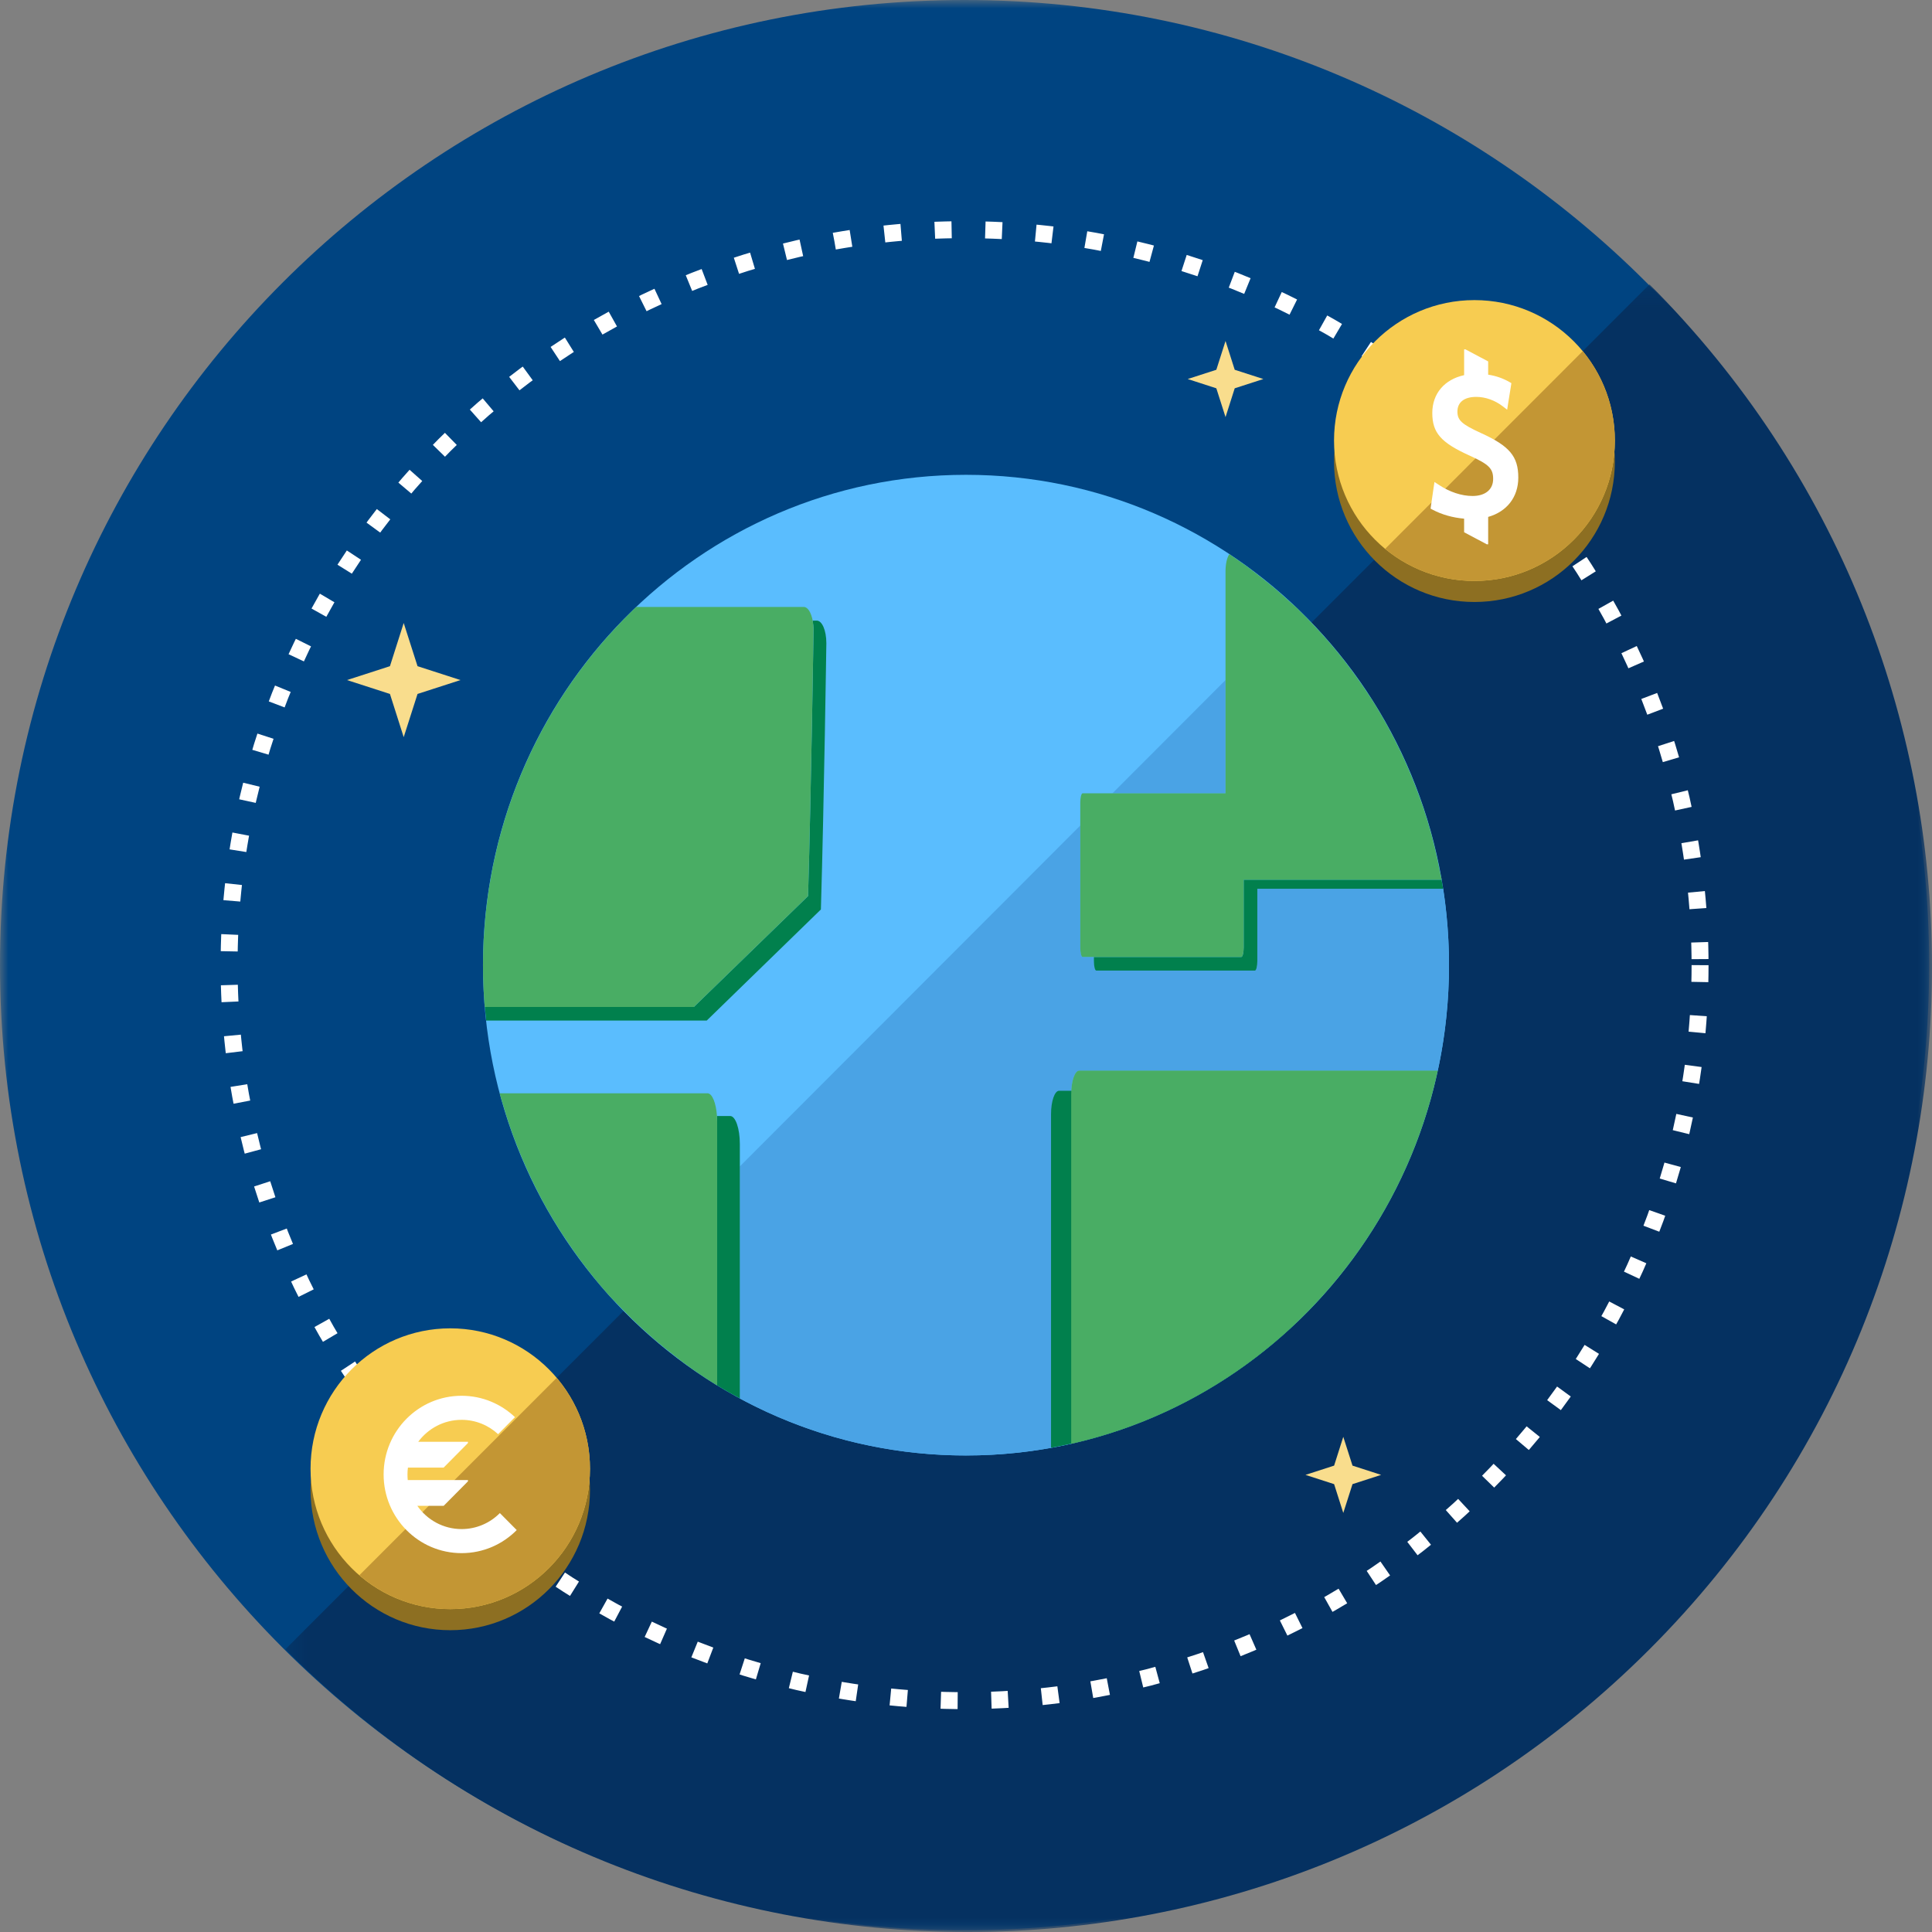 <?xml version="1.0" encoding="UTF-8"?>
<svg width="114px" height="114px" viewBox="0 0 114 114" version="1.1" xmlns="http://www.w3.org/2000/svg" xmlns:xlink="http://www.w3.org/1999/xlink">
    <rect x="0" y="0" width="114" height="114" fill="#808080" stroke="none"/>
    <!-- Generator: Sketch 54.1 (76490) - https://sketchapp.com -->
    <title>Precaptura_de_informaión_Microilustration_Tranferencia_internacional</title>
    <desc>Created with Sketch.</desc>
    <defs>
        <polygon id="path-1" points="0 0 113.832 0 113.832 113.9 0 113.9"></polygon>
        <polygon id="path-3" points="0.214 0.155 97.375 0.155 97.375 97.375 0.214 97.375"></polygon>
    </defs>
    <g id="Page-1" stroke="none" stroke-width="1" fill="none" fill-rule="evenodd">
        <g id="Happy-path_Cheque-de-caja_01" transform="translate(-159, -600)">
            <g id="Group-11" transform="translate(64, 576)">
                <g id="Precaptura_de_informaión_Microilustration_Tranferencia_internacional" transform="translate(95, 24)">
                    <g id="Group-3">
                        <mask id="mask-2" fill="white">
                            <use xlink:href="#path-1"></use>
                        </mask>
                        <g id="Clip-2"></g>
                        <path d="M56.915,0 C88.35,0 113.832,25.498 113.832,56.951 C113.832,88.401 88.35,113.9 56.915,113.9 C25.482,113.9 -0,88.401 -0,56.951 C-0,25.498 25.482,0 56.915,0" id="Fill-1" fill="#004481" mask="url(#mask-2)"></path>
                    </g>
                    <g id="Group-6" transform="translate(16.625, 16.625)">
                        <mask id="mask-4" fill="white">
                            <use xlink:href="#path-3"></use>
                        </mask>
                        <g id="Clip-5"></g>
                        <path d="M80.705,0.155 C102.932,22.396 102.932,58.456 80.705,80.695 C58.478,102.935 22.441,102.936 0.214,80.694 L80.705,0.155 Z" id="Fill-4" fill="#053161" mask="url(#mask-4)"></path>
                    </g>
                    <polygon id="Fill-7" fill="#F9DD8D" points="20.475 40.128 23.009 40.947 23.821 43.497 24.637 40.947 27.171 40.128 24.637 39.309 23.821 36.76 23.009 39.309"></polygon>
                    <polygon id="Fill-9" fill="#F9DD8D" points="77.031 87.027 78.721 87.573 79.262 89.273 79.806 87.573 81.496 87.027 79.806 86.481 79.262 84.782 78.721 86.481"></polygon>
                    <polygon id="Fill-11" fill="#F9DD8D" points="70.082 22.365 71.771 22.912 72.314 24.611 72.856 22.912 74.546 22.365 72.856 21.819 72.314 20.12 71.771 21.819"></polygon>
                    <path d="M85.5,56.95 C85.5,72.927 72.739,85.881 57,85.881 C41.258,85.881 28.499,72.927 28.499,56.95 C28.499,40.971 41.258,28.017 57,28.017 C72.739,28.017 85.5,40.971 85.5,56.95" id="Fill-13" fill="#5ABDFE"></path>
                    <polygon id="Fill-15" fill="#4AA3E5" points="72.313 40.128 65.641 46.81 72.313 46.81"></polygon>
                    <path d="M63.742,48.712 L43.655,68.825 L43.655,82.521 C47.636,84.666 52.178,85.882 57,85.882 C59.131,85.882 61.209,85.644 63.208,85.194 L63.208,64.552 C63.208,63.788 63.42,63.172 63.684,63.172 L84.839,63.172 C85.272,61.168 85.5,59.085 85.5,56.95 C85.5,55.416 85.382,53.912 85.155,52.444 L74.19,52.444 L74.19,56.708 C74.19,57.018 74.126,57.271 74.049,57.271 L64.686,57.271 C64.608,57.271 64.545,57.018 64.545,56.708 L64.545,56.466 L63.882,56.466 C63.805,56.466 63.742,56.213 63.742,55.903 L63.742,48.712" id="Fill-17" fill="#4AA3E5"></path>
                    <path d="M48.438,53.664 C48.628,47.183 48.76,37.953 48.76,37.953 C48.76,37.187 48.503,36.619 48.192,36.619 L47.951,36.619 C47.983,36.79 48.004,36.977 48.004,37.179 C48.004,37.179 47.87,46.396 47.681,52.874 L40.944,59.416 L28.609,59.416 C28.631,59.684 28.656,59.954 28.685,60.22 L41.701,60.22 L48.438,53.664 Z" id="Fill-19" fill="#01804D"></path>
                    <path d="M43.086,65.852 L42.305,65.852 C42.311,65.951 42.316,66.054 42.316,66.158 L42.316,81.749 C42.754,82.016 43.201,82.27 43.655,82.514 L43.655,67.5 C43.655,66.59 43.4,65.852 43.086,65.852" id="Fill-21" fill="#01804D"></path>
                    <path d="M85.059,51.908 L74.19,51.908 L73.385,51.908 L73.385,52.373 L73.385,55.903 C73.385,56.214 73.322,56.467 73.246,56.467 L64.545,56.467 L64.545,56.709 C64.545,57.019 64.608,57.272 64.687,57.272 L74.049,57.272 C74.126,57.272 74.19,57.019 74.19,56.709 L74.19,52.443 L85.153,52.443 C85.126,52.264 85.09,52.086 85.059,51.908" id="Fill-23" fill="#01804D"></path>
                    <path d="M47.434,35.815 L37.546,35.815 L37.536,35.815 C37.329,36.01 37.132,36.214 36.933,36.416 C36.865,36.484 36.793,36.55 36.725,36.62 C36.712,36.633 36.699,36.649 36.685,36.664 C36.447,36.909 36.218,37.161 35.989,37.414 C35.906,37.506 35.819,37.598 35.736,37.693 C35.521,37.937 35.312,38.188 35.104,38.441 C35.015,38.55 34.925,38.658 34.836,38.769 C34.64,39.014 34.449,39.266 34.26,39.52 C34.168,39.644 34.077,39.765 33.987,39.89 C33.807,40.138 33.635,40.389 33.464,40.641 C33.371,40.78 33.279,40.918 33.189,41.057 C33.027,41.305 32.872,41.556 32.718,41.807 C32.626,41.961 32.534,42.113 32.445,42.267 C32.302,42.514 32.161,42.764 32.024,43.015 C31.933,43.181 31.846,43.35 31.759,43.517 C31.631,43.763 31.506,44.013 31.385,44.263 C31.299,44.444 31.215,44.624 31.132,44.806 C31.02,45.052 30.91,45.299 30.804,45.548 C30.722,45.742 30.644,45.937 30.567,46.133 C30.469,46.378 30.373,46.623 30.283,46.871 C30.207,47.076 30.137,47.284 30.064,47.493 C29.982,47.737 29.899,47.98 29.822,48.226 C29.753,48.447 29.693,48.669 29.628,48.891 C29.56,49.131 29.491,49.369 29.428,49.612 C29.367,49.848 29.313,50.088 29.258,50.326 C29.203,50.559 29.149,50.791 29.1,51.027 C29.048,51.282 29.004,51.541 28.958,51.799 C28.918,52.022 28.876,52.245 28.841,52.471 C28.798,52.75 28.765,53.032 28.731,53.313 C28.706,53.522 28.674,53.73 28.654,53.941 C28.619,54.263 28.599,54.588 28.576,54.913 C28.564,55.087 28.547,55.259 28.538,55.434 C28.512,55.936 28.499,56.441 28.499,56.95 C28.499,57.78 28.534,58.602 28.601,59.416 L28.608,59.416 L40.944,59.416 L47.681,52.874 C47.871,46.396 48.003,37.178 48.003,37.178 C48.003,36.978 47.985,36.789 47.953,36.62 C47.864,36.141 47.664,35.815 47.434,35.815" id="Fill-25" fill="#49AD64"></path>
                    <path d="M41.748,64.511 L29.49,64.511 L29.482,64.511 C29.568,64.833 29.67,65.148 29.766,65.466 C29.805,65.593 29.84,65.724 29.88,65.852 C29.884,65.866 29.89,65.877 29.894,65.89 C30.147,66.685 30.437,67.462 30.755,68.226 C30.789,68.302 30.822,68.378 30.854,68.454 C31.164,69.178 31.499,69.886 31.863,70.577 C31.882,70.616 31.901,70.655 31.922,70.692 C32.304,71.411 32.718,72.108 33.157,72.788 C33.211,72.871 33.266,72.951 33.32,73.034 C33.738,73.666 34.177,74.282 34.64,74.877 C34.674,74.921 34.706,74.966 34.741,75.01 C35.143,75.52 35.556,76.018 35.99,76.5 C36.077,76.595 36.17,76.681 36.257,76.773 C36.39,76.918 36.531,77.056 36.669,77.2 C37.084,77.628 37.511,78.045 37.952,78.449 C38.125,78.607 38.301,78.764 38.478,78.918 C38.927,79.309 39.389,79.683 39.861,80.045 C40.021,80.168 40.177,80.295 40.34,80.415 C40.981,80.884 41.635,81.336 42.316,81.751 L42.316,81.749 L42.316,70.167 L42.316,66.158 C42.316,66.054 42.312,65.952 42.305,65.852 C42.256,65.089 42.024,64.511 41.748,64.511" id="Fill-27" fill="#49AD64"></path>
                    <path d="M84.955,51.38 C84.871,50.942 84.778,50.509 84.675,50.076 C84.608,49.803 84.542,49.529 84.469,49.259 C84.322,48.716 84.159,48.178 83.982,47.646 C83.894,47.384 83.798,47.127 83.703,46.867 C83.56,46.475 83.406,46.086 83.247,45.702 C83.115,45.386 82.98,45.072 82.839,44.762 C82.648,44.346 82.448,43.935 82.238,43.53 C82.111,43.285 81.983,43.04 81.85,42.798 C81.581,42.316 81.305,41.84 81.011,41.374 C80.871,41.152 80.722,40.935 80.575,40.717 C80.349,40.379 80.117,40.048 79.878,39.721 C79.7,39.479 79.523,39.237 79.339,39.001 C79.033,38.609 78.716,38.228 78.392,37.852 C78.21,37.644 78.028,37.438 77.842,37.235 C77.472,36.833 77.096,36.439 76.707,36.06 C76.651,36.006 76.601,35.946 76.544,35.892 C76.437,35.79 76.319,35.701 76.21,35.6 C75.781,35.203 75.344,34.818 74.893,34.448 C74.693,34.284 74.49,34.122 74.284,33.963 C74.041,33.774 73.797,33.583 73.549,33.402 C73.304,33.225 73.055,33.055 72.807,32.886 C72.715,32.826 72.633,32.754 72.543,32.695 C72.409,32.87 72.313,33.263 72.313,33.719 L72.313,40.128 L72.313,46.81 L65.64,46.81 L63.883,46.81 C63.804,46.81 63.743,47.063 63.743,47.375 L63.743,48.712 L63.743,55.903 C63.743,56.213 63.804,56.466 63.883,56.466 L64.545,56.466 L73.246,56.466 C73.322,56.466 73.385,56.213 73.385,55.903 L73.385,52.373 L73.385,51.908 L74.19,51.908 L85.059,51.908 L85.068,51.908 C85.037,51.729 84.988,51.557 84.955,51.38" id="Fill-29" fill="#49AD64"></path>
                    <path d="M76.293,78.238 C79.895,74.456 82.499,69.688 83.648,64.362 L83.64,64.362 L62.495,64.362 C62.23,64.362 62.018,64.979 62.018,65.742 L62.018,85.426 C67.469,84.443 72.385,81.89 76.293,78.238" id="Fill-31" fill="#01804D"></path>
                    <path d="M63.684,63.172 C63.421,63.172 63.208,63.789 63.208,64.552 L63.208,85.186 L63.208,85.194 C73.991,82.762 82.473,74.13 84.838,63.172 L84.833,63.172 L63.684,63.172 Z" id="Fill-33" fill="#49AD64"></path>
                    <path d="M100.314,56.95 C100.314,80.919 80.885,100.349 56.916,100.349 C32.948,100.349 13.518,80.919 13.518,56.95 C13.518,32.982 32.948,13.552 56.916,13.552 C80.885,13.552 100.314,32.982 100.314,56.95 Z" id="Stroke-35" stroke="#FFFFFF" stroke-dasharray="0.994,1.988"></path>
                    <path d="M26.568,79.623 C22.015,79.623 18.324,83.333 18.324,87.908 C18.324,92.483 22.015,96.192 26.568,96.192 C31.123,96.192 34.813,92.483 34.813,87.908 C34.813,83.333 31.123,79.623 26.568,79.623" id="Fill-37" fill="#8D6F22"></path>
                    <path d="M26.568,78.38 C22.015,78.38 18.324,82.091 18.324,86.666 C18.324,91.24 22.015,94.948 26.568,94.948 C31.123,94.948 34.813,91.24 34.813,86.666 C34.813,82.091 31.123,78.38 26.568,78.38" id="Fill-39" fill="#F7CC51"></path>
                    <path d="M21.206,92.949 C22.648,94.193 24.519,94.948 26.568,94.948 C31.124,94.948 34.813,91.241 34.813,86.666 C34.813,84.618 34.071,82.748 32.847,81.302 L21.206,92.949 Z" id="Fill-41" fill="#C39634"></path>
                    <path d="M27.237,91.645 C24.696,91.645 22.636,89.566 22.636,87.002 C22.636,84.438 24.696,82.359 27.237,82.359 C28.455,82.359 29.563,82.839 30.386,83.62 L29.391,84.625 C28.824,84.1 28.067,83.779 27.237,83.779 C26.19,83.779 25.261,84.289 24.679,85.073 L27.612,85.073 L27.612,85.149 L26.179,86.596 L24.07,86.596 C24.052,86.729 24.044,86.864 24.044,87.002 C24.044,87.114 24.049,87.223 24.059,87.332 L27.612,87.332 L27.612,87.409 L26.179,88.854 L24.625,88.854 C25.202,89.682 26.156,90.225 27.237,90.225 C28.118,90.225 28.917,89.864 29.495,89.281 L30.49,90.284 C29.657,91.126 28.507,91.645 27.237,91.645" id="Fill-43" fill="#FFFFFF"></path>
                    <path d="M95.286,27.237 C95.286,31.811 91.577,35.521 87,35.521 C82.426,35.521 78.716,31.811 78.716,27.237 C78.716,22.66 82.426,18.95 87,18.95 C91.577,18.95 95.286,22.66 95.286,27.237" id="Fill-45" fill="#8D6F22"></path>
                    <path d="M95.286,25.994 C95.286,30.569 91.577,34.279 87,34.279 C82.426,34.279 78.716,30.569 78.716,25.994 C78.716,21.418 82.426,17.708 87,17.708 C91.577,17.708 95.286,21.418 95.286,25.994" id="Fill-47" fill="#F7CC51"></path>
                    <path d="M93.392,20.72 L81.731,32.387 C83.164,33.568 84.999,34.279 87,34.279 C90.147,34.279 92.883,32.525 94.287,29.943 C94.923,28.769 95.287,27.424 95.287,25.992 C95.287,23.99 94.575,22.153 93.392,20.72" id="Fill-49" fill="#C39634"></path>
                    <path d="M88.105,28.26 C88.105,27.646 87.858,27.398 86.699,26.875 C85.024,26.115 84.514,25.539 84.514,24.367 C84.514,23.216 85.245,22.385 86.392,22.137 L86.392,20.615 L86.472,20.615 L87.811,21.326 L87.811,22.108 C88.267,22.176 88.677,22.32 89.059,22.537 L89.132,22.58 L89.181,22.609 L89.172,22.663 L89.16,22.749 L88.985,23.834 L88.954,24.038 L88.931,24.175 L88.822,24.09 L88.658,23.965 C88.204,23.618 87.643,23.419 87.108,23.419 C86.39,23.419 85.997,23.742 85.997,24.287 C85.997,24.796 86.25,25.034 87.39,25.554 C89.07,26.318 89.589,26.929 89.589,28.179 C89.589,29.341 88.903,30.194 87.811,30.501 L87.811,32.118 L87.731,32.118 L86.392,31.406 L86.392,30.604 C85.718,30.546 85.079,30.365 84.541,30.08 L84.464,30.039 L84.414,30.013 L84.421,29.957 L84.433,29.869 L84.594,28.76 L84.623,28.569 L84.642,28.439 L84.751,28.511 L84.913,28.617 C85.54,29.031 86.239,29.266 86.89,29.266 C87.645,29.266 88.105,28.883 88.105,28.26" id="Fill-51" fill="#FFFFFF"></path>
                </g>
            </g>
        </g>
    </g>
</svg>